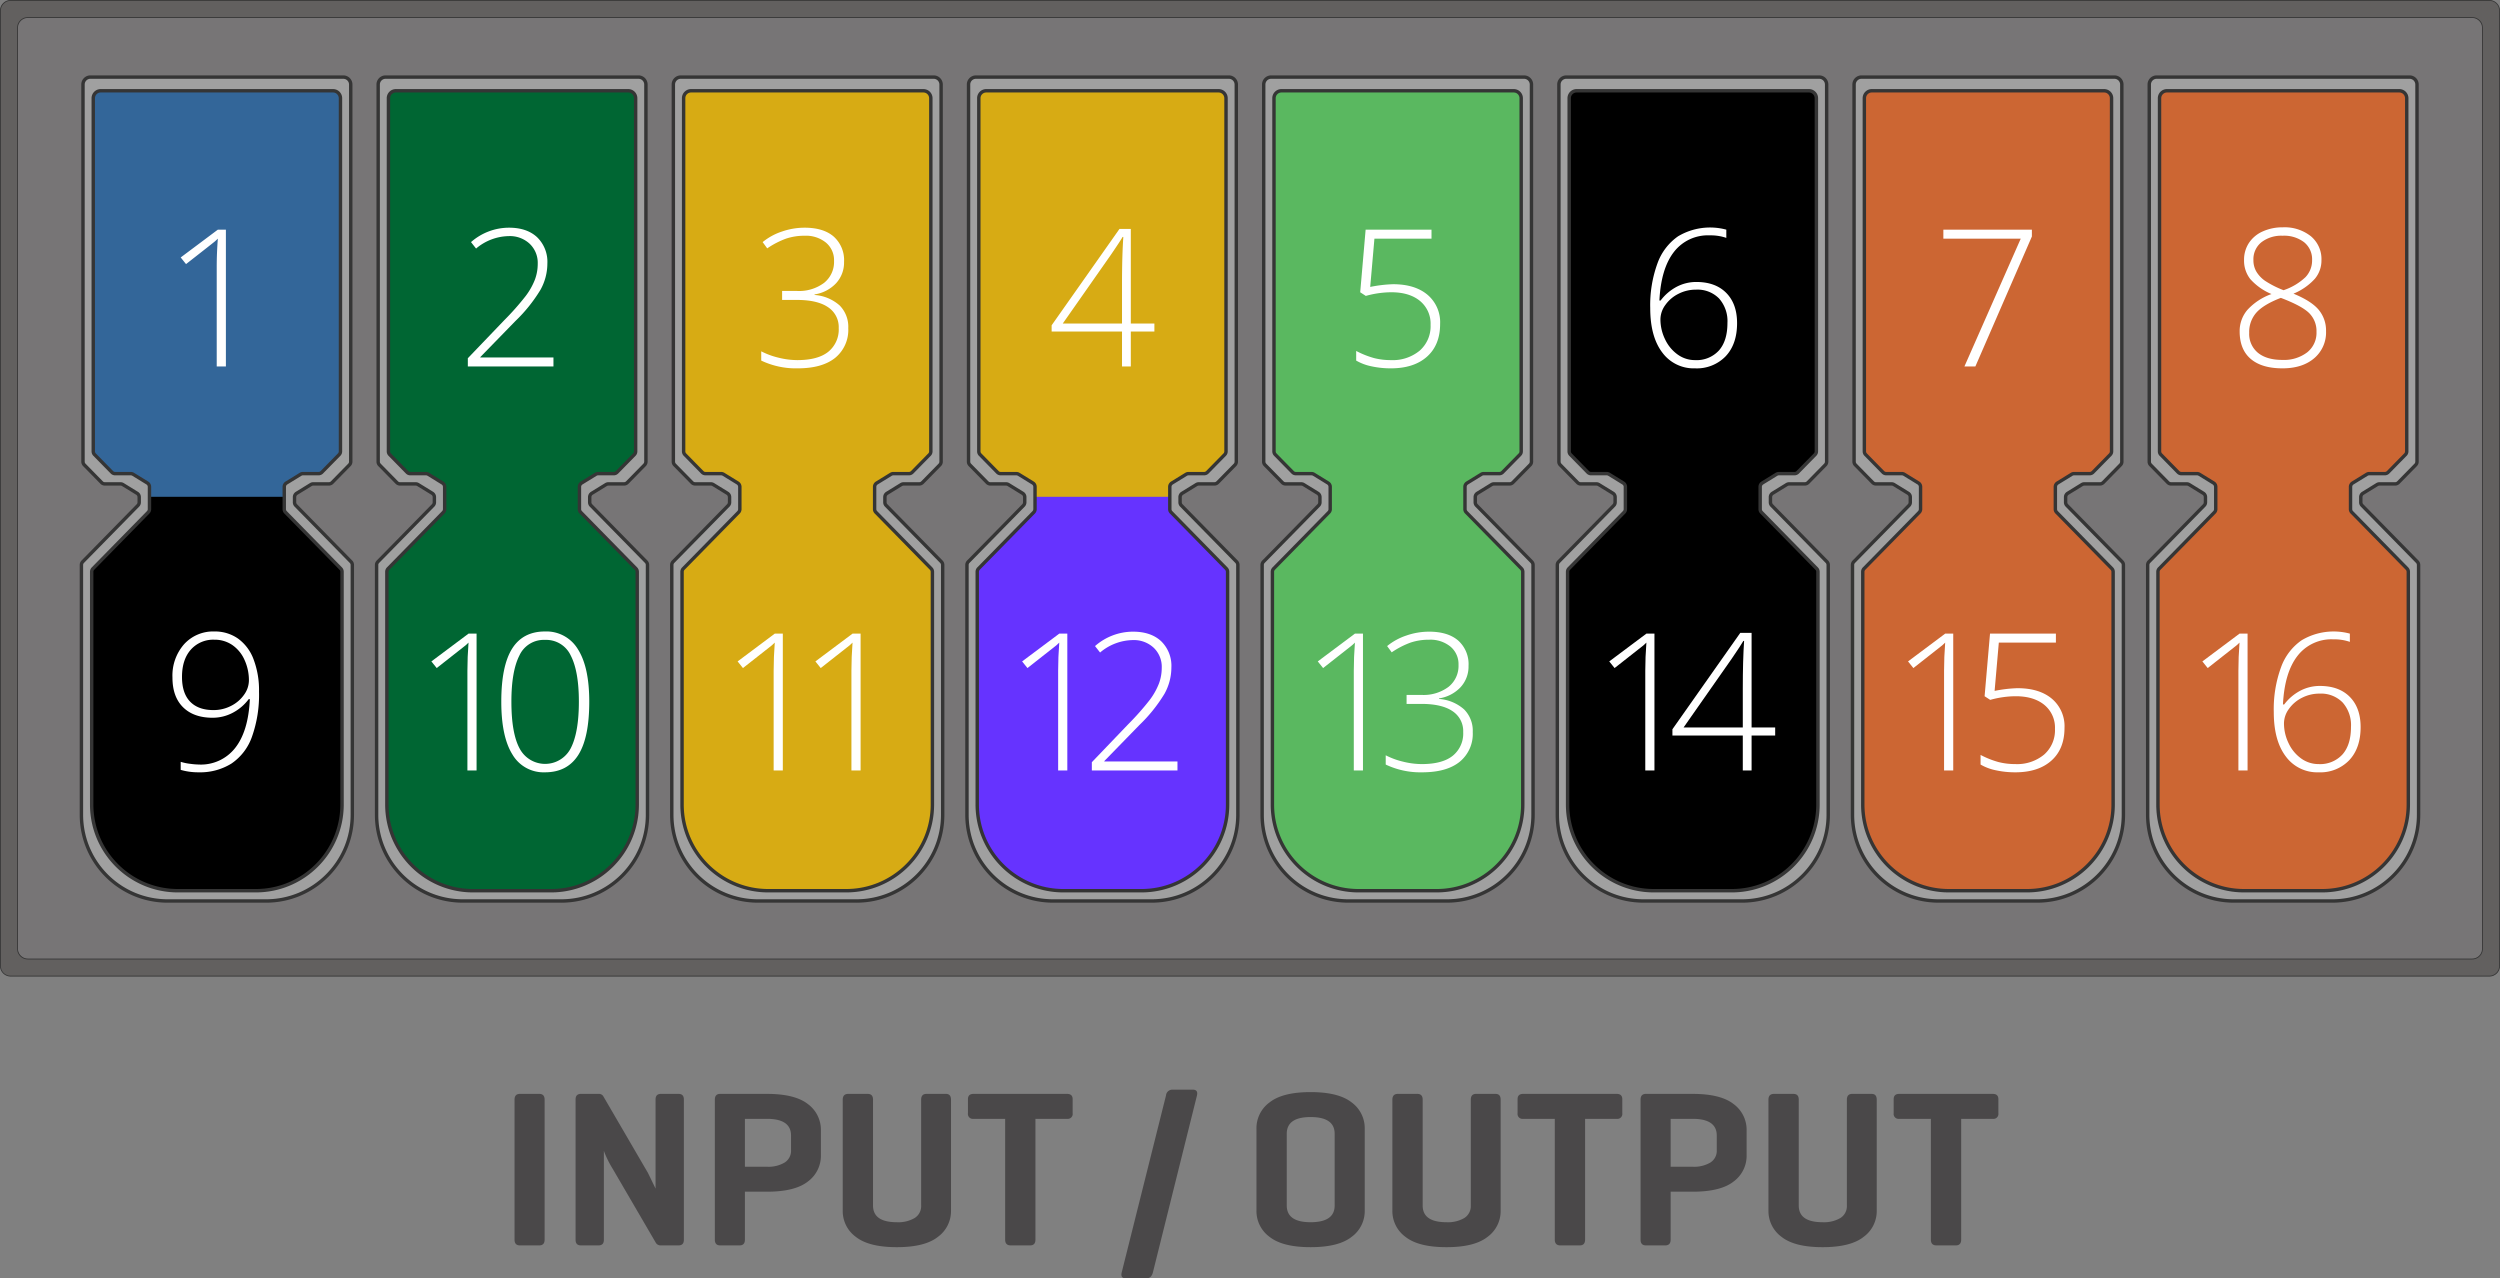<svg xmlns="http://www.w3.org/2000/svg" xmlns:xlink="http://www.w3.org/1999/xlink" viewBox="0 0 730.25 373.411">
    <rect x="0" y="0" width="730.25" height="373.411" fill="#808080" stroke="none"/>
    <style>
        .P {
            fill: #353535
        }

        .Q {
            fill: #a0a0a0
        }
    </style>
    <rect width="730" height="285" x=".125" y=".125" fill="#62605f" rx="3" />
    <path
        d="M727.125 285.25h-724A3.13 3.13 0 0 1 0 282.125v-279A3.13 3.13 0 0 1 3.125 0h724a3.13 3.13 0 0 1 3.125 3.125v279a3.13 3.13 0 0 1-3.125 3.125m-724-285A2.88 2.88 0 0 0 .25 3.125v279A2.88 2.88 0 0 0 3.125 285h724a2.88 2.88 0 0 0 2.875-2.875v-279A2.88 2.88 0 0 0 727.125.25z"
        class="P" />
    <rect width="720" height="275" x="5.125" y="5.125" fill="#777576" rx="3" />
    <path
        d="M722.125 280.25h-714A3.13 3.13 0 0 1 5 277.125v-269A3.13 3.13 0 0 1 8.125 5h714a3.13 3.13 0 0 1 3.125 3.125v269a3.13 3.13 0 0 1-3.125 3.125m-714-275A2.88 2.88 0 0 0 5.25 8.125v269A2.88 2.88 0 0 0 8.125 280h714a2.88 2.88 0 0 0 2.875-2.875v-269a2.88 2.88 0 0 0-2.875-2.875z"
        class="P" />
    <path fill="#336699"
        d="M83.034 145.292v-3.087c0-.462.24-.89.634-1.132l4.13-2.531c.209-.128.449-.196.693-.196h4.568c.356 0 .698-.143.948-.398l5.064-5.164c.243-.248.38-.582.38-.929V28.681a2.17 2.17 0 0 0-2.167-2.167H29.409a2.17 2.17 0 0 0-2.167 2.167v103.176c0 .347.136.681.38.929l5.064 5.164c.25.255.591.398.948.398h4.568c.245 0 .485.068.693.196l4.131 2.531c.394.241.634.67.634 1.132v3.087z" />
    <use xlink:href="#B" />
    <use xlink:href="#C" class="Q" />
    <path
        d="M77.742 263.678h-28.79c-14.168-.013-25.651-11.492-25.67-25.66v-73a1.84 1.84 0 0 1 .519-1.276l16.124-16.444a.82.82 0 0 0 .237-.57v-1.52a.82.82 0 0 0-.397-.701l-4.135-2.543a.9.9 0 0 0-.428-.116h-4.57a1.8 1.8 0 0 1-1.311-.553l-5.057-5.157a1.84 1.84 0 0 1-.523-1.28V24.678a2.67 2.67 0 0 1 2.67-2.66h73.87a2.67 2.67 0 0 1 2.67 2.66v110.18a1.84 1.84 0 0 1-.519 1.276l-5.064 5.164c-.344.352-.815.55-1.307.55h-4.57a.85.85 0 0 0-.433.119l-4.125 2.537a.83.83 0 0 0-.402.704v1.52a.82.82 0 0 0 .233.566l16.127 16.447a1.84 1.84 0 0 1 .52 1.277v73c-.019 14.168-11.502 25.646-25.67 25.66zm-51.33-240.66a1.667 1.667 0 0 0-1.67 1.66v110.18a.84.84 0 0 0 .241.584l5.056 5.156a.8.8 0 0 0 .593.25h4.57c.33.002.653.09.938.256l4.144 2.548c.544.33.877.919.878 1.556v1.52a1.8 1.8 0 0 1-.527 1.274l-16.116 16.436a.84.84 0 0 0-.237.58v73c.018 13.616 11.054 24.647 24.67 24.66h28.79c13.616-.013 24.652-11.044 24.67-24.66v-73a.84.84 0 0 0-.239-.583l-16.118-16.438a1.8 1.8 0 0 1-.523-1.27v-1.52a1.83 1.83 0 0 1 .883-1.559l4.125-2.537a1.84 1.84 0 0 1 .952-.264h4.57a.82.82 0 0 0 .59-.247l5.063-5.164a.84.84 0 0 0 .237-.58V24.678a1.67 1.67 0 0 0-1.67-1.66zm48.33 237.66h-22.79c-14.168-.013-25.651-11.492-25.67-25.66v-68a1.84 1.84 0 0 1 .519-1.276l16.124-16.444a.82.82 0 0 0 .237-.57v-6.52a.82.82 0 0 0-.397-.701l-4.135-2.543a.9.9 0 0 0-.428-.116h-4.57a1.8 1.8 0 0 1-1.311-.553l-5.057-5.157a1.84 1.84 0 0 1-.523-1.28V28.678a2.67 2.67 0 0 1 2.67-2.66h67.87a2.67 2.67 0 0 1 2.67 2.66v103.18a1.84 1.84 0 0 1-.519 1.276l-5.064 5.164c-.344.352-.815.55-1.307.55h-4.57a.85.85 0 0 0-.433.119l-4.125 2.537a.83.83 0 0 0-.402.704v6.52a.82.82 0 0 0 .233.566l16.124 16.443a1.84 1.84 0 0 1 .523 1.28v68c-.019 14.168-11.502 25.646-25.67 25.66zm-45.33-233.66a1.667 1.667 0 0 0-1.67 1.66v103.18a.84.84 0 0 0 .241.584l5.056 5.156a.8.8 0 0 0 .593.25h4.57c.33.002.653.09.938.256l4.144 2.548c.544.33.877.919.878 1.556v6.52a1.8 1.8 0 0 1-.527 1.274l-16.116 16.436a.84.84 0 0 0-.237.58v68c.018 13.616 11.054 24.647 24.67 24.66h22.79c13.616-.013 24.652-11.044 24.67-24.66v-68a.84.84 0 0 0-.24-.584l-16.117-16.437a1.8 1.8 0 0 1-.523-1.27v-6.52a1.83 1.83 0 0 1 .883-1.559l4.125-2.537a1.84 1.84 0 0 1 .952-.264h4.57a.82.82 0 0 0 .59-.247l5.063-5.164a.84.84 0 0 0 .237-.58V28.678a1.67 1.67 0 0 0-1.67-1.66z"
        class="P" />
    <use xlink:href="#D" fill="#063" />
    <use xlink:href="#E" fill="#063" />
    <use xlink:href="#F" class="Q" />
    <path
        d="M163.964 263.678h-28.79c-14.168-.013-25.651-11.492-25.67-25.66v-73a1.84 1.84 0 0 1 .519-1.276l16.124-16.444a.82.82 0 0 0 .237-.57v-1.52a.82.82 0 0 0-.397-.701l-4.135-2.543a.9.9 0 0 0-.428-.116h-4.57a1.8 1.8 0 0 1-1.311-.553l-5.057-5.157a1.84 1.84 0 0 1-.523-1.28V24.678a2.67 2.67 0 0 1 2.67-2.66h73.87a2.67 2.67 0 0 1 2.67 2.66v110.18a1.84 1.84 0 0 1-.52 1.277l-5.063 5.164a1.82 1.82 0 0 1-1.307.55h-4.57a.85.85 0 0 0-.433.119l-4.125 2.537a.83.83 0 0 0-.402.704v1.52a.82.82 0 0 0 .233.566l16.127 16.447a1.84 1.84 0 0 1 .52 1.277v73c-.019 14.168-11.502 25.646-25.67 25.66zm-51.33-240.66a1.667 1.667 0 0 0-1.67 1.66v110.18a.84.84 0 0 0 .241.584l5.056 5.156a.8.8 0 0 0 .593.25h4.57c.33.002.653.09.938.256l4.144 2.548c.544.33.877.919.878 1.556v1.52a1.8 1.8 0 0 1-.527 1.274l-16.116 16.436a.84.84 0 0 0-.237.58v73c.018 13.616 11.054 24.647 24.67 24.66h28.79c13.616-.013 24.652-11.044 24.67-24.66v-73a.84.84 0 0 0-.239-.583l-16.118-16.438a1.8 1.8 0 0 1-.523-1.27v-1.52a1.83 1.83 0 0 1 .883-1.559l4.125-2.537a1.84 1.84 0 0 1 .952-.264h4.57a.82.82 0 0 0 .589-.247l5.063-5.164a.84.84 0 0 0 .237-.58V24.678a1.67 1.67 0 0 0-1.67-1.66zm48.33 237.66h-22.79c-14.168-.013-25.651-11.492-25.67-25.66v-68a1.84 1.84 0 0 1 .519-1.276l16.124-16.444a.82.82 0 0 0 .237-.57v-6.52a.82.82 0 0 0-.397-.701l-4.135-2.543a.9.9 0 0 0-.428-.116h-4.57a1.8 1.8 0 0 1-1.311-.553l-5.057-5.157a1.84 1.84 0 0 1-.523-1.28V28.678a2.67 2.67 0 0 1 2.67-2.66h67.87a2.67 2.67 0 0 1 2.67 2.66v103.18a1.84 1.84 0 0 1-.52 1.277l-5.063 5.164a1.82 1.82 0 0 1-1.307.55h-4.57a.85.85 0 0 0-.433.119l-4.125 2.537a.83.83 0 0 0-.402.704v6.52a.82.82 0 0 0 .233.566l16.124 16.443a1.84 1.84 0 0 1 .523 1.28v68c-.019 14.168-11.502 25.646-25.67 25.66zm-45.33-233.66a1.667 1.667 0 0 0-1.67 1.66v103.18a.84.84 0 0 0 .241.584l5.056 5.156a.8.8 0 0 0 .593.25h4.57c.33.002.653.09.938.256l4.144 2.548c.544.33.877.919.878 1.556v6.52a1.8 1.8 0 0 1-.527 1.274l-16.116 16.436a.84.84 0 0 0-.237.58v68c.018 13.616 11.054 24.647 24.67 24.66h22.79c13.616-.013 24.652-11.044 24.67-24.66v-68a.84.84 0 0 0-.24-.584l-16.117-16.437a1.8 1.8 0 0 1-.523-1.27v-6.52a1.83 1.83 0 0 1 .883-1.559l4.125-2.537a1.84 1.84 0 0 1 .952-.264h4.57a.82.82 0 0 0 .589-.247l5.063-5.164a.84.84 0 0 0 .237-.58V28.678a1.67 1.67 0 0 0-1.67-1.66z"
        class="P" />
    <use xlink:href="#D" x="86.222" fill="#d7ab14" />
    <use xlink:href="#E" x="86.223" fill="#d7ab14" />
    <use xlink:href="#F" x="86.223" class="Q" />
    <path
        d="M250.187 263.678h-28.79c-14.168-.013-25.651-11.492-25.67-25.66v-73a1.84 1.84 0 0 1 .519-1.276l16.124-16.444a.82.82 0 0 0 .237-.57v-1.52a.82.82 0 0 0-.397-.701l-4.134-2.543a.9.9 0 0 0-.429-.116h-4.57a1.8 1.8 0 0 1-1.311-.553l-5.056-5.157a1.84 1.84 0 0 1-.523-1.28V24.678a2.67 2.67 0 0 1 2.67-2.66h73.87a2.67 2.67 0 0 1 2.67 2.66v110.18a1.84 1.84 0 0 1-.52 1.277l-5.063 5.164a1.82 1.82 0 0 1-1.307.55h-4.57a.85.85 0 0 0-.433.119l-4.125 2.537a.83.83 0 0 0-.402.704v1.52a.82.82 0 0 0 .233.566l16.127 16.447a1.84 1.84 0 0 1 .52 1.277v73c-.019 14.168-11.502 25.646-25.67 25.66zm-51.33-240.66a1.667 1.667 0 0 0-1.67 1.66v110.18a.84.84 0 0 0 .241.584l5.056 5.156a.8.8 0 0 0 .593.25h4.57a1.9 1.9 0 0 1 .938.256l4.144 2.548c.544.33.877.919.878 1.556v1.52a1.8 1.8 0 0 1-.527 1.274l-16.116 16.436a.84.84 0 0 0-.237.58v73c.018 13.616 11.054 24.647 24.67 24.66h28.79c13.616-.013 24.652-11.044 24.67-24.66v-73a.84.84 0 0 0-.239-.583L258.5 147.998a1.8 1.8 0 0 1-.523-1.27v-1.52a1.83 1.83 0 0 1 .883-1.559l4.125-2.537a1.84 1.84 0 0 1 .952-.264h4.57a.82.82 0 0 0 .589-.247l5.063-5.164a.84.84 0 0 0 .237-.58V24.678a1.67 1.67 0 0 0-1.67-1.66zm48.33 237.66h-22.79c-14.168-.013-25.651-11.492-25.67-25.66v-68a1.84 1.84 0 0 1 .519-1.276l16.124-16.444a.82.82 0 0 0 .237-.57v-6.52a.82.82 0 0 0-.397-.701l-4.134-2.543a.9.9 0 0 0-.429-.116h-4.57a1.8 1.8 0 0 1-1.311-.553l-5.056-5.157a1.84 1.84 0 0 1-.523-1.28V28.678a2.67 2.67 0 0 1 2.67-2.66h67.87a2.67 2.67 0 0 1 2.67 2.66v103.18a1.84 1.84 0 0 1-.52 1.277l-5.063 5.164a1.82 1.82 0 0 1-1.307.55h-4.57a.85.85 0 0 0-.433.119l-4.125 2.537a.83.83 0 0 0-.402.704v6.52a.82.82 0 0 0 .233.566l16.124 16.443a1.84 1.84 0 0 1 .523 1.28v68c-.019 14.168-11.502 25.646-25.67 25.66m-45.33-233.66a1.667 1.667 0 0 0-1.67 1.66v103.18a.84.84 0 0 0 .241.584l5.056 5.156a.8.8 0 0 0 .593.25h4.57a1.9 1.9 0 0 1 .938.256l4.144 2.548c.544.33.877.919.878 1.556v6.52a1.8 1.8 0 0 1-.527 1.274l-16.116 16.436a.84.84 0 0 0-.237.58v68c.018 13.616 11.054 24.647 24.67 24.66h22.79c13.616-.013 24.652-11.044 24.67-24.66v-68a.84.84 0 0 0-.24-.584L255.5 149.998a1.8 1.8 0 0 1-.523-1.27v-6.52a1.83 1.83 0 0 1 .883-1.559l4.125-2.537a1.84 1.84 0 0 1 .952-.264h4.57a.82.82 0 0 0 .589-.247l5.063-5.164a.84.84 0 0 0 .237-.58V28.678a1.67 1.67 0 0 0-1.67-1.66z"
        class="P" />
    <path fill="#d7ab14"
        d="M341.701 145.292v-3.087c0-.462.24-.89.634-1.132l4.131-2.531c.209-.128.449-.196.693-.196h4.568c.356 0 .698-.143.948-.398l5.064-5.164c.243-.248.38-.582.38-.929V28.681a2.17 2.17 0 0 0-2.167-2.167h-67.875a2.17 2.17 0 0 0-2.167 2.167v103.176c0 .347.136.681.38.929l5.064 5.164c.25.254.591.398.948.398h4.568c.245 0 .485.068.693.196l4.131 2.531c.394.241.634.67.634 1.132v3.087z" />
    <use xlink:href="#E" x="172.445" fill="#63f" />
    <use xlink:href="#G" class="Q" />
    <path
        d="M336.409 263.678h-28.79c-14.168-.013-25.651-11.492-25.67-25.66v-73c.001-.477.187-.935.52-1.277l16.123-16.443a.82.82 0 0 0 .237-.57v-1.52a.82.82 0 0 0-.397-.701l-4.134-2.543a.9.9 0 0 0-.428-.116h-4.57a1.8 1.8 0 0 1-1.31-.553l-5.057-5.157a1.84 1.84 0 0 1-.523-1.28V24.678a2.67 2.67 0 0 1 2.67-2.66h73.87a2.67 2.67 0 0 1 2.67 2.66v110.18a1.84 1.84 0 0 1-.52 1.277l-5.063 5.164a1.82 1.82 0 0 1-1.307.55h-4.57a.85.85 0 0 0-.433.119l-4.125 2.537a.83.83 0 0 0-.402.704v1.52a.82.82 0 0 0 .233.566l16.127 16.447c.333.342.519.8.52 1.277v73c-.019 14.168-11.503 25.647-25.67 25.66zm-51.33-240.66a1.67 1.67 0 0 0-1.67 1.66v110.18a.84.84 0 0 0 .241.584l5.057 5.156a.8.8 0 0 0 .593.25h4.57c.33.002.653.09.938.256l4.144 2.548c.544.33.877.919.878 1.556v1.52a1.8 1.8 0 0 1-.527 1.274l-16.116 16.436a.84.84 0 0 0-.237.58v73c.018 13.616 11.055 24.647 24.67 24.66h28.79c13.616-.012 24.652-11.044 24.67-24.66v-73a.84.84 0 0 0-.24-.583l-16.117-16.438a1.8 1.8 0 0 1-.523-1.27v-1.52a1.83 1.83 0 0 1 .883-1.559l4.125-2.537a1.84 1.84 0 0 1 .952-.264h4.57a.82.82 0 0 0 .589-.247l5.063-5.164a.84.84 0 0 0 .237-.58V24.678a1.67 1.67 0 0 0-1.67-1.66zm48.33 237.66h-22.79c-14.168-.013-25.651-11.492-25.67-25.66v-68c.001-.477.187-.935.52-1.277l16.123-16.443a.82.82 0 0 0 .237-.57v-6.52a.82.82 0 0 0-.397-.701l-4.134-2.543a.9.9 0 0 0-.428-.116h-4.57a1.8 1.8 0 0 1-1.31-.553l-5.057-5.157a1.84 1.84 0 0 1-.523-1.28V28.678a2.67 2.67 0 0 1 2.67-2.66h67.87a2.67 2.67 0 0 1 2.67 2.66v103.18a1.84 1.84 0 0 1-.52 1.277l-5.063 5.164a1.82 1.82 0 0 1-1.307.55h-4.57a.85.85 0 0 0-.433.119l-4.125 2.537a.83.83 0 0 0-.402.704v6.52a.82.82 0 0 0 .233.566l16.124 16.444a1.84 1.84 0 0 1 .523 1.28v68c-.019 14.168-11.503 25.647-25.67 25.66zm-45.33-233.66a1.67 1.67 0 0 0-1.67 1.66v103.18a.84.84 0 0 0 .241.584l5.057 5.156a.8.8 0 0 0 .593.25h4.57c.33.002.653.09.938.256l4.144 2.548c.544.33.877.919.878 1.556v6.52a1.8 1.8 0 0 1-.527 1.274l-16.116 16.436a.84.84 0 0 0-.237.58v68c.018 13.616 11.055 24.647 24.67 24.66h22.79c13.616-.012 24.652-11.044 24.67-24.66v-68a.84.84 0 0 0-.241-.583l-16.116-16.437a1.8 1.8 0 0 1-.523-1.27v-6.52a1.83 1.83 0 0 1 .883-1.559l4.125-2.537a1.84 1.84 0 0 1 .952-.264h4.57a.82.82 0 0 0 .589-.247l5.063-5.164a.84.84 0 0 0 .237-.58V28.678a1.67 1.67 0 0 0-1.67-1.66z"
        class="P" />
    <g fill="#5ab860">
        <use xlink:href="#D" x="258.667" />
        <use xlink:href="#B" x="344.889" />
    </g>
    <use xlink:href="#C" x="344.889" class="Q" />
    <path
        d="M422.631 263.678h-28.79c-14.168-.013-25.651-11.492-25.67-25.66v-73c.001-.477.187-.935.52-1.277l16.123-16.443a.82.82 0 0 0 .237-.57v-1.52a.82.82 0 0 0-.397-.701l-4.134-2.543a.9.9 0 0 0-.428-.116h-4.57a1.8 1.8 0 0 1-1.31-.553l-5.057-5.157a1.84 1.84 0 0 1-.523-1.28V24.678a2.67 2.67 0 0 1 2.67-2.66h73.87a2.67 2.67 0 0 1 2.67 2.66v110.18a1.84 1.84 0 0 1-.52 1.277l-5.063 5.164c-.344.352-.815.55-1.307.55h-4.57a.85.85 0 0 0-.433.119l-4.125 2.537a.83.83 0 0 0-.402.704v1.52a.82.82 0 0 0 .233.566l16.127 16.447c.333.342.519.8.52 1.277v73c-.019 14.168-11.502 25.646-25.67 25.66zm-51.33-240.66a1.667 1.667 0 0 0-1.67 1.66v110.18a.85.85 0 0 0 .24.584l5.057 5.156a.8.8 0 0 0 .593.25h4.57c.33.002.653.09.938.256l4.143 2.548c.544.33.877.919.878 1.556v1.52a1.8 1.8 0 0 1-.527 1.274l-16.116 16.436a.84.84 0 0 0-.237.58v73c.018 13.616 11.055 24.647 24.67 24.66h28.79c13.616-.013 24.652-11.044 24.67-24.66v-73a.84.84 0 0 0-.241-.583l-16.116-16.437a1.8 1.8 0 0 1-.523-1.27v-1.52a1.83 1.83 0 0 1 .883-1.559l4.125-2.537c.287-.173.617-.264.952-.264h4.57a.82.82 0 0 0 .59-.247l5.063-5.164a.84.84 0 0 0 .237-.58V24.678a1.67 1.67 0 0 0-1.67-1.66zm48.33 237.66h-22.79c-14.168-.013-25.651-11.492-25.67-25.66v-68c.001-.477.187-.935.52-1.277l16.123-16.443a.82.82 0 0 0 .237-.57v-6.52a.82.82 0 0 0-.397-.701l-4.134-2.543a.9.9 0 0 0-.428-.116h-4.57a1.8 1.8 0 0 1-1.31-.553l-5.057-5.157a1.84 1.84 0 0 1-.523-1.28V28.678a2.67 2.67 0 0 1 2.67-2.66h67.87a2.67 2.67 0 0 1 2.67 2.66v103.18a1.84 1.84 0 0 1-.52 1.277l-5.063 5.164c-.344.352-.815.55-1.307.55h-4.57a.85.85 0 0 0-.433.119l-4.125 2.537a.83.83 0 0 0-.402.704v6.52a.82.82 0 0 0 .233.566l16.124 16.444a1.84 1.84 0 0 1 .523 1.28v68c-.019 14.168-11.502 25.646-25.67 25.66zm-45.33-233.66a1.667 1.667 0 0 0-1.67 1.66v103.18a.85.85 0 0 0 .24.584l5.057 5.156a.8.8 0 0 0 .593.25h4.57c.33.002.653.09.938.256l4.143 2.548c.544.33.877.919.878 1.556v6.52a1.8 1.8 0 0 1-.527 1.274l-16.116 16.436a.84.84 0 0 0-.237.58v68c.018 13.616 11.055 24.647 24.67 24.66h22.79c13.616-.013 24.652-11.044 24.67-24.66v-68a.84.84 0 0 0-.241-.583l-16.116-16.437a1.8 1.8 0 0 1-.523-1.27v-6.52a1.83 1.83 0 0 1 .883-1.559l4.125-2.537c.287-.173.617-.264.952-.264h4.57a.82.82 0 0 0 .59-.247l5.063-5.164a.84.84 0 0 0 .237-.58V28.678a1.67 1.67 0 0 0-1.67-1.66z"
        class="P" />
    <g>
        <path
            d="M514.145 145.292v-3.087c0-.462.24-.89.634-1.132l4.13-2.531c.209-.128.449-.196.693-.196h4.568c.356 0 .698-.143.948-.398l5.064-5.164c.243-.248.38-.582.38-.929V28.681a2.17 2.17 0 0 0-2.167-2.167H460.52a2.17 2.17 0 0 0-2.167 2.167v103.176c0 .347.136.681.38.929l5.064 5.164c.25.255.591.398.948.398h4.568c.245 0 .485.068.693.196l4.131 2.531c.394.241.634.67.634 1.132v3.087z" />
        <use xlink:href="#E" x="344.889" />
    </g>
    <use xlink:href="#G" x="172.444" class="Q" />
    <path
        d="M508.854 263.678h-28.79c-14.168-.013-25.651-11.492-25.67-25.66v-73a1.84 1.84 0 0 1 .52-1.277l16.124-16.443a.82.82 0 0 0 .237-.57v-1.52a.82.82 0 0 0-.397-.701l-4.134-2.543a.9.9 0 0 0-.428-.116h-4.57a1.8 1.8 0 0 1-1.31-.553l-5.057-5.157a1.84 1.84 0 0 1-.523-1.28V24.678a2.67 2.67 0 0 1 2.67-2.66h73.87a2.67 2.67 0 0 1 2.67 2.66v110.18a1.84 1.84 0 0 1-.519 1.276l-5.064 5.164c-.344.352-.815.55-1.307.55h-4.57a.84.84 0 0 0-.432.119l-4.126 2.537a.82.82 0 0 0-.401.704v1.52a.82.82 0 0 0 .233.566l16.128 16.448a1.84 1.84 0 0 1 .519 1.276v73c-.019 14.168-11.502 25.647-25.67 25.66zm-51.33-240.66a1.667 1.667 0 0 0-1.67 1.66v110.18a.85.85 0 0 0 .24.584l5.057 5.156a.8.8 0 0 0 .593.25h4.57c.33.002.653.09.938.256l4.143 2.548c.544.33.877.919.878 1.556v1.52c-.001.477-.19.935-.526 1.273l-16.117 16.437a.84.84 0 0 0-.237.58v73c.018 13.616 11.054 24.647 24.67 24.66h28.79c13.616-.013 24.652-11.044 24.67-24.66v-73a.84.84 0 0 0-.239-.582l-16.118-16.438a1.8 1.8 0 0 1-.523-1.27v-1.52a1.83 1.83 0 0 1 .882-1.559l4.126-2.537a1.84 1.84 0 0 1 .952-.264h4.57a.82.82 0 0 0 .59-.247l5.063-5.164a.84.84 0 0 0 .237-.58V24.678a1.67 1.67 0 0 0-1.67-1.66zm48.33 237.66h-22.79c-14.168-.013-25.651-11.492-25.67-25.66v-68a1.84 1.84 0 0 1 .52-1.277l16.124-16.443a.82.82 0 0 0 .237-.57v-6.52a.82.82 0 0 0-.397-.701l-4.134-2.543a.9.9 0 0 0-.428-.116h-4.57a1.8 1.8 0 0 1-1.31-.553l-5.057-5.157a1.84 1.84 0 0 1-.523-1.28V28.678a2.67 2.67 0 0 1 2.67-2.66h67.87a2.67 2.67 0 0 1 2.67 2.66v103.18a1.84 1.84 0 0 1-.519 1.276l-5.064 5.164c-.344.352-.815.55-1.307.55h-4.57a.84.84 0 0 0-.432.119l-4.126 2.537a.82.82 0 0 0-.401.704v6.52a.82.82 0 0 0 .233.566l16.124 16.444a1.84 1.84 0 0 1 .523 1.28v68c-.019 14.168-11.502 25.647-25.67 25.66zm-45.33-233.66a1.667 1.667 0 0 0-1.67 1.66v103.18a.85.85 0 0 0 .24.584l5.057 5.156a.8.8 0 0 0 .593.25h4.57c.33.002.653.09.938.256l4.143 2.548c.544.33.877.919.878 1.556v6.52c-.001.477-.19.935-.526 1.273l-16.117 16.437a.84.84 0 0 0-.237.58v68c.018 13.616 11.054 24.647 24.67 24.66h22.79c13.616-.013 24.652-11.044 24.67-24.66v-68a.84.84 0 0 0-.241-.584l-16.116-16.436a1.8 1.8 0 0 1-.523-1.27v-6.52a1.83 1.83 0 0 1 .882-1.559l4.126-2.537a1.84 1.84 0 0 1 .952-.264h4.57a.82.82 0 0 0 .59-.247l5.063-5.164a.84.84 0 0 0 .237-.58V28.678a1.67 1.67 0 0 0-1.67-1.66z"
        class="P" />
    <g fill="#c63">
        <use xlink:href="#D" x="431.111" />
        <use xlink:href="#E" x="431.112" />
    </g>
    <use xlink:href="#F" x="431.112" class="Q" />
    <path
        d="M595.076 263.678h-28.79c-14.168-.013-25.651-11.492-25.67-25.66v-73a1.84 1.84 0 0 1 .52-1.277l16.124-16.443a.82.82 0 0 0 .237-.57v-1.52a.82.82 0 0 0-.397-.701l-4.134-2.543a.9.9 0 0 0-.428-.116h-4.57a1.8 1.8 0 0 1-1.311-.553l-5.057-5.157a1.84 1.84 0 0 1-.523-1.28V24.678a2.67 2.67 0 0 1 2.67-2.66h73.87a2.67 2.67 0 0 1 2.67 2.66v110.18a1.84 1.84 0 0 1-.519 1.276l-5.064 5.164c-.344.352-.815.55-1.307.55h-4.57a.84.84 0 0 0-.432.119l-4.126 2.537a.82.82 0 0 0-.401.704v1.52a.82.82 0 0 0 .233.566l16.128 16.448a1.84 1.84 0 0 1 .519 1.276v73c-.019 14.168-11.502 25.647-25.67 25.66zm-51.33-240.66a1.667 1.667 0 0 0-1.67 1.66v110.18a.84.84 0 0 0 .241.584l5.056 5.156a.8.8 0 0 0 .593.25h4.57c.33.002.653.09.938.256l4.143 2.548c.544.33.877.919.878 1.556v1.52c-.001.477-.19.935-.526 1.273l-16.117 16.437a.84.84 0 0 0-.237.58v73c.018 13.616 11.054 24.647 24.67 24.66h28.79c13.616-.013 24.652-11.044 24.67-24.66v-73a.84.84 0 0 0-.239-.582l-16.118-16.438a1.8 1.8 0 0 1-.523-1.27v-1.52a1.83 1.83 0 0 1 .882-1.559l4.126-2.537a1.84 1.84 0 0 1 .952-.264h4.57a.82.82 0 0 0 .59-.247l5.063-5.164a.84.84 0 0 0 .237-.58V24.678a1.67 1.67 0 0 0-1.67-1.66zm48.33 237.66h-22.79c-14.168-.013-25.651-11.492-25.67-25.66v-68a1.84 1.84 0 0 1 .52-1.277l16.124-16.443a.82.82 0 0 0 .237-.57v-6.52a.82.82 0 0 0-.397-.701l-4.134-2.543a.9.9 0 0 0-.428-.116h-4.57a1.8 1.8 0 0 1-1.311-.553l-5.057-5.157a1.84 1.84 0 0 1-.523-1.28V28.678a2.67 2.67 0 0 1 2.67-2.66h67.87a2.67 2.67 0 0 1 2.67 2.66v103.18a1.84 1.84 0 0 1-.519 1.276l-5.064 5.164c-.344.352-.815.55-1.307.55h-4.57a.84.84 0 0 0-.432.119l-4.126 2.537a.82.82 0 0 0-.401.704v6.52a.82.82 0 0 0 .233.566l16.124 16.444a1.84 1.84 0 0 1 .523 1.28v68c-.019 14.168-11.502 25.647-25.67 25.66zm-45.33-233.66a1.667 1.667 0 0 0-1.67 1.66v103.18a.84.84 0 0 0 .241.584l5.056 5.156a.8.8 0 0 0 .593.25h4.57c.33.002.653.09.938.256l4.143 2.548c.544.33.877.919.878 1.556v6.52c-.001.477-.19.935-.526 1.273l-16.117 16.437a.84.84 0 0 0-.237.58v68c.018 13.616 11.054 24.647 24.67 24.66h22.79c13.616-.013 24.652-11.044 24.67-24.66v-68a.84.84 0 0 0-.241-.584l-16.116-16.436a1.8 1.8 0 0 1-.523-1.27v-6.52a1.83 1.83 0 0 1 .882-1.559l4.126-2.537a1.84 1.84 0 0 1 .952-.264h4.57a.82.82 0 0 0 .59-.247l5.063-5.164a.84.84 0 0 0 .237-.58V28.678a1.67 1.67 0 0 0-1.67-1.66z"
        class="P" />
    <g fill="#c63">
        <path
            d="M686.589 145.292v-3.087c0-.462.24-.89.634-1.132l4.13-2.531c.209-.128.449-.196.693-.196h4.568c.356 0 .698-.143.948-.398l5.064-5.164c.243-.248.38-.582.38-.929V28.681a2.17 2.17 0 0 0-2.167-2.167h-67.875a2.17 2.17 0 0 0-2.167 2.167v103.176c0 .347.136.681.38.929l5.064 5.164c.25.254.591.398.948.398h4.568c.245 0 .485.068.693.196l4.131 2.531c.394.241.634.67.634 1.132v3.087z" />
        <use xlink:href="#E" x="517.334" />
    </g>
    <use xlink:href="#G" x="344.889" class="Q" />
    <path
        d="M681.298 263.678h-28.79c-14.168-.013-25.651-11.492-25.67-25.66v-73a1.84 1.84 0 0 1 .519-1.276l16.124-16.444a.82.82 0 0 0 .237-.57v-1.52a.82.82 0 0 0-.397-.701l-4.135-2.543a.9.9 0 0 0-.428-.116h-4.57a1.8 1.8 0 0 1-1.311-.553l-5.057-5.157a1.84 1.84 0 0 1-.523-1.28V24.678a2.67 2.67 0 0 1 2.67-2.66h73.87a2.67 2.67 0 0 1 2.67 2.66v110.18a1.84 1.84 0 0 1-.519 1.276l-5.064 5.164c-.344.352-.815.55-1.307.55h-4.57a.84.84 0 0 0-.432.119l-4.126 2.537a.83.83 0 0 0-.402.704v1.52a.82.82 0 0 0 .233.566l16.127 16.447a1.84 1.84 0 0 1 .519 1.276v73c-.019 14.168-11.502 25.646-25.67 25.66zm-51.33-240.66a1.667 1.667 0 0 0-1.67 1.66v110.18a.84.84 0 0 0 .241.584l5.056 5.156a.8.8 0 0 0 .593.25h4.57c.33.002.653.09.938.256l4.143 2.548c.544.33.877.919.878 1.556v1.52c-.001.477-.19.935-.526 1.273l-16.117 16.437a.84.84 0 0 0-.237.58v73c.018 13.616 11.054 24.647 24.67 24.66h28.79c13.616-.013 24.652-11.044 24.67-24.66v-73a.84.84 0 0 0-.239-.582l-16.118-16.438a1.8 1.8 0 0 1-.523-1.27v-1.52a1.83 1.83 0 0 1 .883-1.559l4.125-2.537a1.84 1.84 0 0 1 .952-.264h4.57a.82.82 0 0 0 .59-.247l5.064-5.164a.84.84 0 0 0 .237-.58V24.678a1.67 1.67 0 0 0-1.67-1.66zm48.33 237.66h-22.79c-14.168-.013-25.651-11.492-25.67-25.66v-68a1.84 1.84 0 0 1 .519-1.276l16.124-16.444a.82.82 0 0 0 .237-.57v-6.52a.82.82 0 0 0-.397-.701l-4.135-2.543a.9.9 0 0 0-.428-.116h-4.57a1.8 1.8 0 0 1-1.311-.553l-5.057-5.157a1.84 1.84 0 0 1-.523-1.28V28.678a2.67 2.67 0 0 1 2.67-2.66h67.87a2.67 2.67 0 0 1 2.67 2.66v103.18a1.84 1.84 0 0 1-.519 1.276l-5.064 5.164c-.344.352-.815.55-1.307.55h-4.57a.84.84 0 0 0-.432.119l-4.126 2.537a.83.83 0 0 0-.402.704v6.52a.82.82 0 0 0 .233.566l16.124 16.443a1.84 1.84 0 0 1 .523 1.28v68c-.019 14.168-11.502 25.646-25.67 25.66zm-45.33-233.66a1.667 1.667 0 0 0-1.67 1.66v103.18a.84.84 0 0 0 .241.584l5.056 5.156a.8.8 0 0 0 .593.25h4.57c.33.002.653.09.938.256l4.143 2.548c.544.33.877.919.878 1.556v6.52c-.001.477-.19.935-.526 1.273l-16.117 16.437a.84.84 0 0 0-.237.58v68c.018 13.616 11.054 24.647 24.67 24.66h22.79c13.616-.013 24.652-11.044 24.67-24.66v-68a.84.84 0 0 0-.241-.584l-16.116-16.436a1.8 1.8 0 0 1-.523-1.27v-6.52a1.83 1.83 0 0 1 .883-1.559l4.125-2.537a1.84 1.84 0 0 1 .952-.264h4.57a.82.82 0 0 0 .59-.247l5.064-5.164a.84.84 0 0 0 .237-.58V28.678a1.67 1.67 0 0 0-1.67-1.66z"
        class="P" />
    <g fill="#fff">
        <path
            d="M65.984 107.046h-2.679V77.935q0-3.963.328-8.228-.41.409-.847.792-.438.383-8.447 6.643l-1.558-1.941 10.852-8.119h2.351zm95.681 0h-25.012v-2.405l10.633-11.098a78 78 0 0 0 6.287-7.107 20 20 0 0 0 2.651-4.702 13.2 13.2 0 0 0 .848-4.702 7.68 7.68 0 0 0-2.351-5.822 8.47 8.47 0 0 0-6.096-2.242 15.15 15.15 0 0 0-9.567 3.636l-1.476-1.886a16.83 16.83 0 0 1 11.098-4.209q5.221 0 8.214 2.788a10 10 0 0 1 2.993 7.681 15.9 15.9 0 0 1-2.009 7.667 45 45 0 0 1-7.339 9.144l-10.25 10.524v.109h21.376z" />
        <use xlink:href="#H" />
        <path
            d="M337.198 96.851h-6.889v10.196h-2.569V96.851h-20.556v-1.832l19.818-28.155h3.308V94.5h6.889zM327.74 94.5V83.074q0-8.255.382-13.859h-.218q-.547 1.011-3.362 5.139L310.436 94.5zm79.169-11.481q6.397 0 10.073 3.089a10.51 10.51 0 0 1 3.677 8.501q0 6.15-3.827 9.567t-10.551 3.417c-1.902.009-3.8-.188-5.659-.588a14.7 14.7 0 0 1-4.482-1.681v-2.815a26 26 0 0 0 5.248 2.091 19.6 19.6 0 0 0 4.894.587 12.33 12.33 0 0 0 8.419-2.774 9.46 9.46 0 0 0 3.171-7.503 8.57 8.57 0 0 0-3.089-6.998q-3.089-2.542-8.392-2.542a28 28 0 0 0-7.436 1.066l-1.64-1.066 1.585-18.287h19.244v2.625H401.47l-1.23 14.104a39 39 0 0 1 6.669-.793" />
        <use xlink:href="#I" />
        <path
            d="m573.805 107.046 16.456-37.339h-22.606v-2.625h25.859v1.996l-16.51 37.968zm93.002-40.647a12.33 12.33 0 0 1 8.187 2.597 8.68 8.68 0 0 1 3.103 7.025 8.3 8.3 0 0 1-1.927 5.413 17.4 17.4 0 0 1-6.246 4.346q5.248 2.16 7.38 4.729a9.44 9.44 0 0 1 2.132 6.232 9.86 9.86 0 0 1-3.458 7.9q-3.458 2.952-9.28 2.952-6.042 0-9.267-2.761-3.226-2.761-3.226-8.036a9.5 9.5 0 0 1 2.269-6.287 17.5 17.5 0 0 1 7.025-4.62 17 17 0 0 1-6.205-4.387 8.7 8.7 0 0 1-1.804-5.536 8.9 8.9 0 0 1 1.449-5.043 9.36 9.36 0 0 1 4.059-3.349 14 14 0 0 1 5.809-1.175m-9.813 30.806a7.11 7.11 0 0 0 2.556 5.85q2.556 2.077 7.148 2.077a11.17 11.17 0 0 0 7.216-2.2 7.26 7.26 0 0 0 2.733-5.973 7.4 7.4 0 0 0-2.146-5.508q-2.147-2.118-8.269-4.442-5.03 1.942-7.134 4.292a8.52 8.52 0 0 0-2.105 5.904zm9.759-28.346a9.5 9.5 0 0 0-6.191 1.9 6.35 6.35 0 0 0-2.337 5.207 6.53 6.53 0 0 0 .861 3.376 8.9 8.9 0 0 0 2.487 2.651 28.2 28.2 0 0 0 5.453 2.775 17.3 17.3 0 0 0 6.396-3.8 7.06 7.06 0 0 0 1.941-5.002 6.39 6.39 0 0 0-2.31-5.193 9.58 9.58 0 0 0-6.3-1.914M75.661 202.03a36.6 36.6 0 0 1-2.063 13.175 15.74 15.74 0 0 1-6.014 7.845 17.3 17.3 0 0 1-9.554 2.542 18.5 18.5 0 0 1-5.249-.711v-2.351a15.3 15.3 0 0 0 2.83.587 22 22 0 0 0 2.528.205 12.7 12.7 0 0 0 10.579-4.879q3.827-4.879 4.264-14.228h-.328a13.84 13.84 0 0 1-4.756 4.032 12.54 12.54 0 0 1-5.768 1.408q-5.55 0-8.651-3.062-3.103-3.061-3.103-8.692a13.85 13.85 0 0 1 3.403-9.731 11.44 11.44 0 0 1 8.843-3.717 11.72 11.72 0 0 1 6.888 2.063 13.06 13.06 0 0 1 4.551 6.055 25.4 25.4 0 0 1 1.599 9.458zm-13.039-15.171a8.73 8.73 0 0 0-6.889 2.911q-2.569 2.911-2.569 7.968 0 4.756 2.378 7.216t6.806 2.46a11.1 11.1 0 0 0 5.153-1.23 10.2 10.2 0 0 0 3.799-3.266 7.23 7.23 0 0 0 1.408-4.142 14.25 14.25 0 0 0-1.271-5.986 10.4 10.4 0 0 0-3.553-4.36 9.06 9.06 0 0 0-5.262-1.572z" />
        <use xlink:href="#J" />
        <path
            d="M172.123 204.955q0 10.524-3.212 15.581t-9.717 5.057a10.53 10.53 0 0 1-9.513-5.208q-3.253-5.208-3.253-15.431 0-10.441 3.157-15.472 3.157-5.029 9.608-5.029a10.71 10.71 0 0 1 9.622 5.207q3.308 5.208 3.308 15.294zm-22.743 0q0 9.294 2.433 13.736a8.413 8.413 0 0 0 14.911-.15q2.364-4.592 2.364-13.585 0-8.856-2.364-13.449a7.9 7.9 0 0 0-7.531-4.592 7.82 7.82 0 0 0-7.49 4.592q-2.323 4.592-2.323 13.449z" />
        <use xlink:href="#J" x="89.453" />
        <use xlink:href="#J" x="112.17" />
        <use xlink:href="#J" x="172.554" />
        <path
            d="M343.939 225.046h-25.012v-2.405l10.633-11.098a78 78 0 0 0 6.287-7.107 20 20 0 0 0 2.651-4.702 13.2 13.2 0 0 0 .848-4.702 7.68 7.68 0 0 0-2.351-5.822 8.47 8.47 0 0 0-6.096-2.242 15.15 15.15 0 0 0-9.567 3.636l-1.476-1.886a16.83 16.83 0 0 1 11.098-4.209q5.221 0 8.214 2.788a10 10 0 0 1 2.993 7.681 15.9 15.9 0 0 1-2.009 7.667 45 45 0 0 1-7.339 9.144l-10.25 10.524v.109h21.376z" />
        <use xlink:href="#J" x="258.914" />
        <use xlink:href="#H" x="182.411" y="118" />
        <use xlink:href="#J" x="344.056" />
        <path
            d="M518.529 214.851h-6.889v10.196h-2.569v-10.196h-20.556v-1.832l19.818-28.155h3.308V212.5h6.889zm-9.458-2.351v-11.426q0-8.255.382-13.859h-.218q-.547 1.011-3.362 5.139L491.768 212.5z" />
        <use xlink:href="#J" x="431.331" />
        <path
            d="M589.294 201.019q6.397 0 10.073 3.089a10.51 10.51 0 0 1 3.676 8.501q0 6.15-3.827 9.567t-10.551 3.417a26.3 26.3 0 0 1-5.659-.588 14.7 14.7 0 0 1-4.483-1.681v-2.815a26 26 0 0 0 5.249 2.091 19.7 19.7 0 0 0 4.893.587 12.33 12.33 0 0 0 8.419-2.774 9.46 9.46 0 0 0 3.171-7.503 8.57 8.57 0 0 0-3.089-6.998q-3.089-2.542-8.392-2.542a28 28 0 0 0-7.435 1.066l-1.64-1.066 1.585-18.287h19.244v2.625h-16.674l-1.23 14.104a39 39 0 0 1 6.67-.793" />
        <use xlink:href="#J" x="517.306" />
        <use xlink:href="#I" x="182.137" y="118" />
    </g>
    <g fill="#4a4849">
        <path
            d="M159.083 321.216v40.871q0 1.693-1.562 1.692h-5.662q-1.562 0-1.562-1.692v-40.871q0-1.691 1.562-1.692h5.662q1.562 0 1.562 1.692m40.675-.065v41.001q0 1.627-1.562 1.627h-5.142a1.6 1.6 0 0 1-1.497-.781l-12.561-21.542a30.3 30.3 0 0 1-2.604-5.271v25.967q0 1.627-1.562 1.627h-5.141q-1.562 0-1.562-1.627v-41.001q0-1.626 1.562-1.627h5.141a1.47 1.47 0 0 1 1.367.651l13.082 22.453 2.212 4.556v-26.032q0-1.626 1.562-1.627h5.142q1.562 0 1.562 1.627z" />
        <use xlink:href="#K" />
        <use xlink:href="#L" />
        <use xlink:href="#M" />
        <path
            d="m349.636 319.98-12.886 51.739q-.456 1.691-1.887 1.692h-5.988q-1.627 0-1.236-1.692l12.951-51.739a1.85 1.85 0 0 1 1.887-1.692h5.922q1.626 0 1.236 1.692zm17.375 33.711v-24.08a9.31 9.31 0 0 1 3.807-7.582q3.807-3.026 12.007-3.026t12.007 3.026a9.31 9.31 0 0 1 3.807 7.582v24.08a9.31 9.31 0 0 1-3.807 7.582q-3.807 3.026-12.007 3.026t-12.007-3.026a9.31 9.31 0 0 1-3.807-7.582m22.843-1.562v-20.956q0-4.881-7.029-4.881-6.965 0-6.963 4.881v20.956q0 4.881 6.963 4.881 7.029 0 7.029-4.881" />
        <use xlink:href="#L" x="160.552" />
        <use xlink:href="#M" x="160.551" />
        <use xlink:href="#K" x="270.405" />
        <path
            d="M525.416 321.216v30.914q0 4.881 6.963 4.881a9.43 9.43 0 0 0 5.207-1.236 4.08 4.08 0 0 0 1.887-3.645v-30.914q0-1.691 1.563-1.692h5.662q1.497 0 1.496 1.692v32.476a9.31 9.31 0 0 1-3.807 7.582q-3.806 3.026-12.008 3.026-8.2 0-12.006-3.026a9.31 9.31 0 0 1-3.808-7.582v-32.476q0-1.691 1.627-1.692h5.662q1.562 0 1.563 1.692zm29.35-1.692H582.1q1.626 0 1.627 1.562v4.1a1.44 1.44 0 0 1-1.627 1.627h-9.241v35.274q0 1.693-1.562 1.692h-5.662q-1.627 0-1.627-1.692v-35.274h-9.241a1.44 1.44 0 0 1-1.627-1.627v-4.1q0-1.562 1.627-1.562z" />
    </g>
    <defs>
        <path id="B"
            d="M43.662 145.125v3.603a1.32 1.32 0 0 1-.38.92l-16.12 16.44a1.35 1.35 0 0 0-.38.93v68c.005 13.897 11.273 25.16 25.17 25.16h22.79c13.897.001 25.165-11.263 25.17-25.16v-68a1.34 1.34 0 0 0-.38-.93l-16.12-16.44a1.32 1.32 0 0 1-.38-.92v-3.603z" />
        <path id="C"
            d="m102.532 164.089-16.12-16.44a1.32 1.32 0 0 1-.38-.92v-1.52c0-.463.243-.892.64-1.13l4.13-2.54a1.35 1.35 0 0 1 .69-.19h4.57c.358 0 .7-.144.95-.4l5.06-5.16c.242-.249.378-.583.38-.93V24.679a2.167 2.167 0 0 0-2.17-2.16h-73.87a2.165 2.165 0 0 0-2.17 2.16v110.18c.002.347.138.681.38.93l5.06 5.16a1.3 1.3 0 0 0 .95.4h4.57c.243.003.48.068.69.19l4.13 2.54c.397.238.64.667.64 1.13v1.52a1.32 1.32 0 0 1-.38.92l-16.12 16.44a1.35 1.35 0 0 0-.38.93v73c.005 13.897 11.273 25.16 25.17 25.16h28.79c13.897.001 25.165-11.263 25.17-25.16v-73a1.34 1.34 0 0 0-.38-.93m-2.62 70.93c-.005 13.897-11.273 25.161-25.17 25.16h-22.79c-13.897 0-25.165-11.263-25.17-25.16v-68c.002-.347.138-.681.38-.93l16.12-16.44a1.32 1.32 0 0 0 .38-.92v-6.52c0-.463-.243-.892-.64-1.13l-4.13-2.54a1.4 1.4 0 0 0-.69-.19h-4.57a1.3 1.3 0 0 1-.95-.4l-5.06-5.16a1.35 1.35 0 0 1-.38-.93V28.679a2.165 2.165 0 0 1 2.17-2.16h67.87a2.167 2.167 0 0 1 2.17 2.16v103.18a1.35 1.35 0 0 1-.38.93l-5.06 5.16c-.25.256-.592.4-.95.4h-4.57a1.35 1.35 0 0 0-.69.19l-4.13 2.54c-.397.238-.64.667-.64 1.13v6.52a1.32 1.32 0 0 0 .38.92l16.12 16.44a1.34 1.34 0 0 1 .38.93z" />
        <path id="D"
            d="M169.256 145.292v-3.087c0-.462.24-.89.634-1.132l4.13-2.531c.209-.128.449-.196.693-.196h4.568c.356 0 .698-.143.948-.398l5.064-5.164c.243-.248.38-.582.38-.929V28.681a2.17 2.17 0 0 0-2.167-2.167h-67.875a2.17 2.17 0 0 0-2.167 2.167v103.176c0 .347.136.681.38.929l5.064 5.164c.25.255.591.398.948.398h4.568c.245 0 .485.068.693.196l4.131 2.531c.394.241.634.67.634 1.132v3.087z" />
        <path id="E"
            d="M129.884 145.125v3.603a1.32 1.32 0 0 1-.38.92l-16.12 16.44a1.35 1.35 0 0 0-.38.93v68c.005 13.897 11.273 25.16 25.17 25.16h22.79c13.897 0 25.165-11.263 25.17-25.16v-68a1.34 1.34 0 0 0-.38-.93l-16.12-16.44a1.32 1.32 0 0 1-.38-.92v-3.603z" />
        <path id="F"
            d="m188.754 164.089-16.12-16.44a1.32 1.32 0 0 1-.38-.92v-1.52c0-.463.243-.892.64-1.13l4.13-2.54a1.35 1.35 0 0 1 .69-.19h4.57c.358 0 .7-.144.95-.4l5.06-5.16c.242-.249.378-.583.38-.93V24.679a2.166 2.166 0 0 0-2.17-2.16h-73.87a2.165 2.165 0 0 0-2.17 2.16v110.18c.002.347.138.681.38.93l5.06 5.16c.249.258.592.402.95.4h4.57c.243.003.48.068.69.19l4.13 2.54c.397.238.64.667.64 1.13v1.52a1.32 1.32 0 0 1-.38.92l-16.12 16.44a1.35 1.35 0 0 0-.38.93v73c.005 13.897 11.273 25.16 25.17 25.16h28.79c13.897 0 25.165-11.263 25.17-25.16v-73a1.34 1.34 0 0 0-.38-.93m-2.62 70.93c-.005 13.897-11.273 25.16-25.17 25.16h-22.79c-13.897 0-25.165-11.263-25.17-25.16v-68c.002-.347.138-.681.38-.93l16.12-16.44a1.32 1.32 0 0 0 .38-.92v-6.52c0-.463-.243-.892-.64-1.13l-4.13-2.54a1.4 1.4 0 0 0-.69-.19h-4.57a1.3 1.3 0 0 1-.95-.4l-5.06-5.16a1.35 1.35 0 0 1-.38-.93V28.679a2.165 2.165 0 0 1 2.17-2.16h67.87a2.165 2.165 0 0 1 2.17 2.16v103.18a1.35 1.35 0 0 1-.38.93l-5.06 5.16c-.25.256-.592.4-.95.4h-4.57a1.35 1.35 0 0 0-.69.19l-4.13 2.54c-.397.238-.64.667-.64 1.13v6.52a1.32 1.32 0 0 0 .38.92l16.12 16.44a1.34 1.34 0 0 1 .38.93z" />
        <path id="G"
            d="m361.199 164.089-16.12-16.44a1.32 1.32 0 0 1-.38-.92v-1.52c0-.463.243-.892.64-1.13l4.13-2.54a1.35 1.35 0 0 1 .69-.19h4.57c.358 0 .7-.144.95-.4l5.06-5.16c.242-.249.378-.583.38-.93V24.679a2.167 2.167 0 0 0-2.17-2.16h-73.87a2.165 2.165 0 0 0-2.17 2.16v110.18c.002.347.138.681.38.93l5.06 5.16c.249.258.592.402.95.4h4.57c.243.003.48.068.69.19l4.13 2.54c.397.238.64.667.64 1.13v1.52a1.32 1.32 0 0 1-.38.92l-16.12 16.44a1.35 1.35 0 0 0-.38.93v73c.005 13.897 11.273 25.16 25.17 25.16h28.79c13.897 0 25.165-11.263 25.17-25.16v-73a1.34 1.34 0 0 0-.38-.93m-2.62 70.93c-.005 13.897-11.273 25.16-25.17 25.16h-22.79c-13.897 0-25.165-11.263-25.17-25.16v-68c.002-.347.138-.681.38-.93l16.12-16.44a1.32 1.32 0 0 0 .38-.92v-6.52c0-.463-.243-.892-.64-1.13l-4.13-2.54a1.4 1.4 0 0 0-.69-.19h-4.57a1.3 1.3 0 0 1-.95-.4l-5.06-5.16a1.35 1.35 0 0 1-.38-.93V28.679a2.165 2.165 0 0 1 2.17-2.16h67.87a2.167 2.167 0 0 1 2.17 2.16v103.18a1.35 1.35 0 0 1-.38.93l-5.06 5.16c-.25.256-.592.4-.95.4h-4.57a1.35 1.35 0 0 0-.69.19l-4.13 2.54c-.397.238-.64.667-.64 1.13v6.52a1.32 1.32 0 0 0 .38.92l16.12 16.44a1.34 1.34 0 0 1 .38.93z" />
        <path id="H"
            d="M246.547 76.486a8.9 8.9 0 0 1-2.337 6.26 10.85 10.85 0 0 1-6.273 3.253v.164a12.36 12.36 0 0 1 7.326 3.062 8.83 8.83 0 0 1 2.515 6.615 10.52 10.52 0 0 1-3.813 8.679q-3.813 3.075-10.975 3.075a23.5 23.5 0 0 1-10.633-2.269v-2.706a22.2 22.2 0 0 0 5.153 1.886 23 23 0 0 0 5.371.683q6.041 0 9.075-2.446a8.36 8.36 0 0 0 3.034-6.902 6.95 6.95 0 0 0-3.103-6.096q-3.103-2.132-9.116-2.132h-4.319v-2.625h4.374a12.15 12.15 0 0 0 7.886-2.364 7.82 7.82 0 0 0 2.911-6.41 6.66 6.66 0 0 0-2.364-5.344 9.23 9.23 0 0 0-6.191-2.009 16.9 16.9 0 0 0-5.439.834 24.7 24.7 0 0 0-5.522 2.856l-1.339-1.832a17.6 17.6 0 0 1 5.604-3.075 20.2 20.2 0 0 1 6.643-1.134q5.521 0 8.528 2.61a9.24 9.24 0 0 1 3.007 7.367z" />
        <path id="I"
            d="M482.034 90.017a35.6 35.6 0 0 1 2.118-13.107 16.3 16.3 0 0 1 6.014-7.886 18.26 18.26 0 0 1 14.091-1.941v2.406a13.9 13.9 0 0 0-4.811-.738 12.52 12.52 0 0 0-10.51 4.866q-3.759 4.865-4.223 14.16h.355a14.2 14.2 0 0 1 4.756-4.046 12.3 12.3 0 0 1 5.658-1.367q5.603 0 8.761 3.198t3.157 8.829q0 6.124-3.321 9.663a11.7 11.7 0 0 1-8.952 3.54 11.38 11.38 0 0 1-9.581-4.633q-3.513-4.633-3.512-12.943zm13.093 15.171a8.81 8.81 0 0 0 6.97-2.815q2.487-2.815 2.488-8.037a9.94 9.94 0 0 0-2.46-7.162 8.83 8.83 0 0 0-6.697-2.569 11.16 11.16 0 0 0-5.18 1.23 10.3 10.3 0 0 0-3.813 3.267 7.2 7.2 0 0 0-1.421 4.168 13.26 13.26 0 0 0 1.353 5.836 11.4 11.4 0 0 0 3.663 4.442 8.6 8.6 0 0 0 5.098 1.64z" />
        <path id="J"
            d="M139.209 225.046h-2.679v-29.112q0-3.963.328-8.228-.41.409-.847.792-.438.383-8.447 6.643l-1.558-1.941 10.852-8.119h2.351z" />
        <path id="K"
            d="M224.033 348.094h-6.443v13.993q0 1.693-1.562 1.692h-5.662q-1.562 0-1.562-1.692v-40.871q0-1.691 1.562-1.692h13.667q8.2 0 11.975 2.994a9.31 9.31 0 0 1 3.775 7.615v7.354a9.31 9.31 0 0 1-3.775 7.614q-3.775 2.994-11.975 2.994zm0-21.281h-6.443v13.992h6.443a9.26 9.26 0 0 0 5.174-1.236 4.04 4.04 0 0 0 1.855-3.58v-4.295q0-4.881-7.029-4.881" />
        <path id="L"
            d="M255.01 321.216v30.914q0 4.881 6.964 4.881a9.43 9.43 0 0 0 5.206-1.236 4.08 4.08 0 0 0 1.888-3.645v-30.914q0-1.691 1.562-1.692h5.662q1.496 0 1.497 1.692v32.476a9.31 9.31 0 0 1-3.807 7.582q-3.807 3.026-12.007 3.026t-12.008-3.026a9.31 9.31 0 0 1-3.807-7.582v-32.476q0-1.691 1.627-1.692h5.662q1.562 0 1.562 1.692z" />
        <path id="M"
            d="M284.361 319.524h27.334q1.626 0 1.627 1.562v4.1a1.44 1.44 0 0 1-1.627 1.627h-9.241v35.274q0 1.693-1.562 1.692h-5.662q-1.627 0-1.627-1.692v-35.274h-9.242a1.44 1.44 0 0 1-1.627-1.627v-4.1q0-1.562 1.627-1.562" />
    </defs>
</svg>
